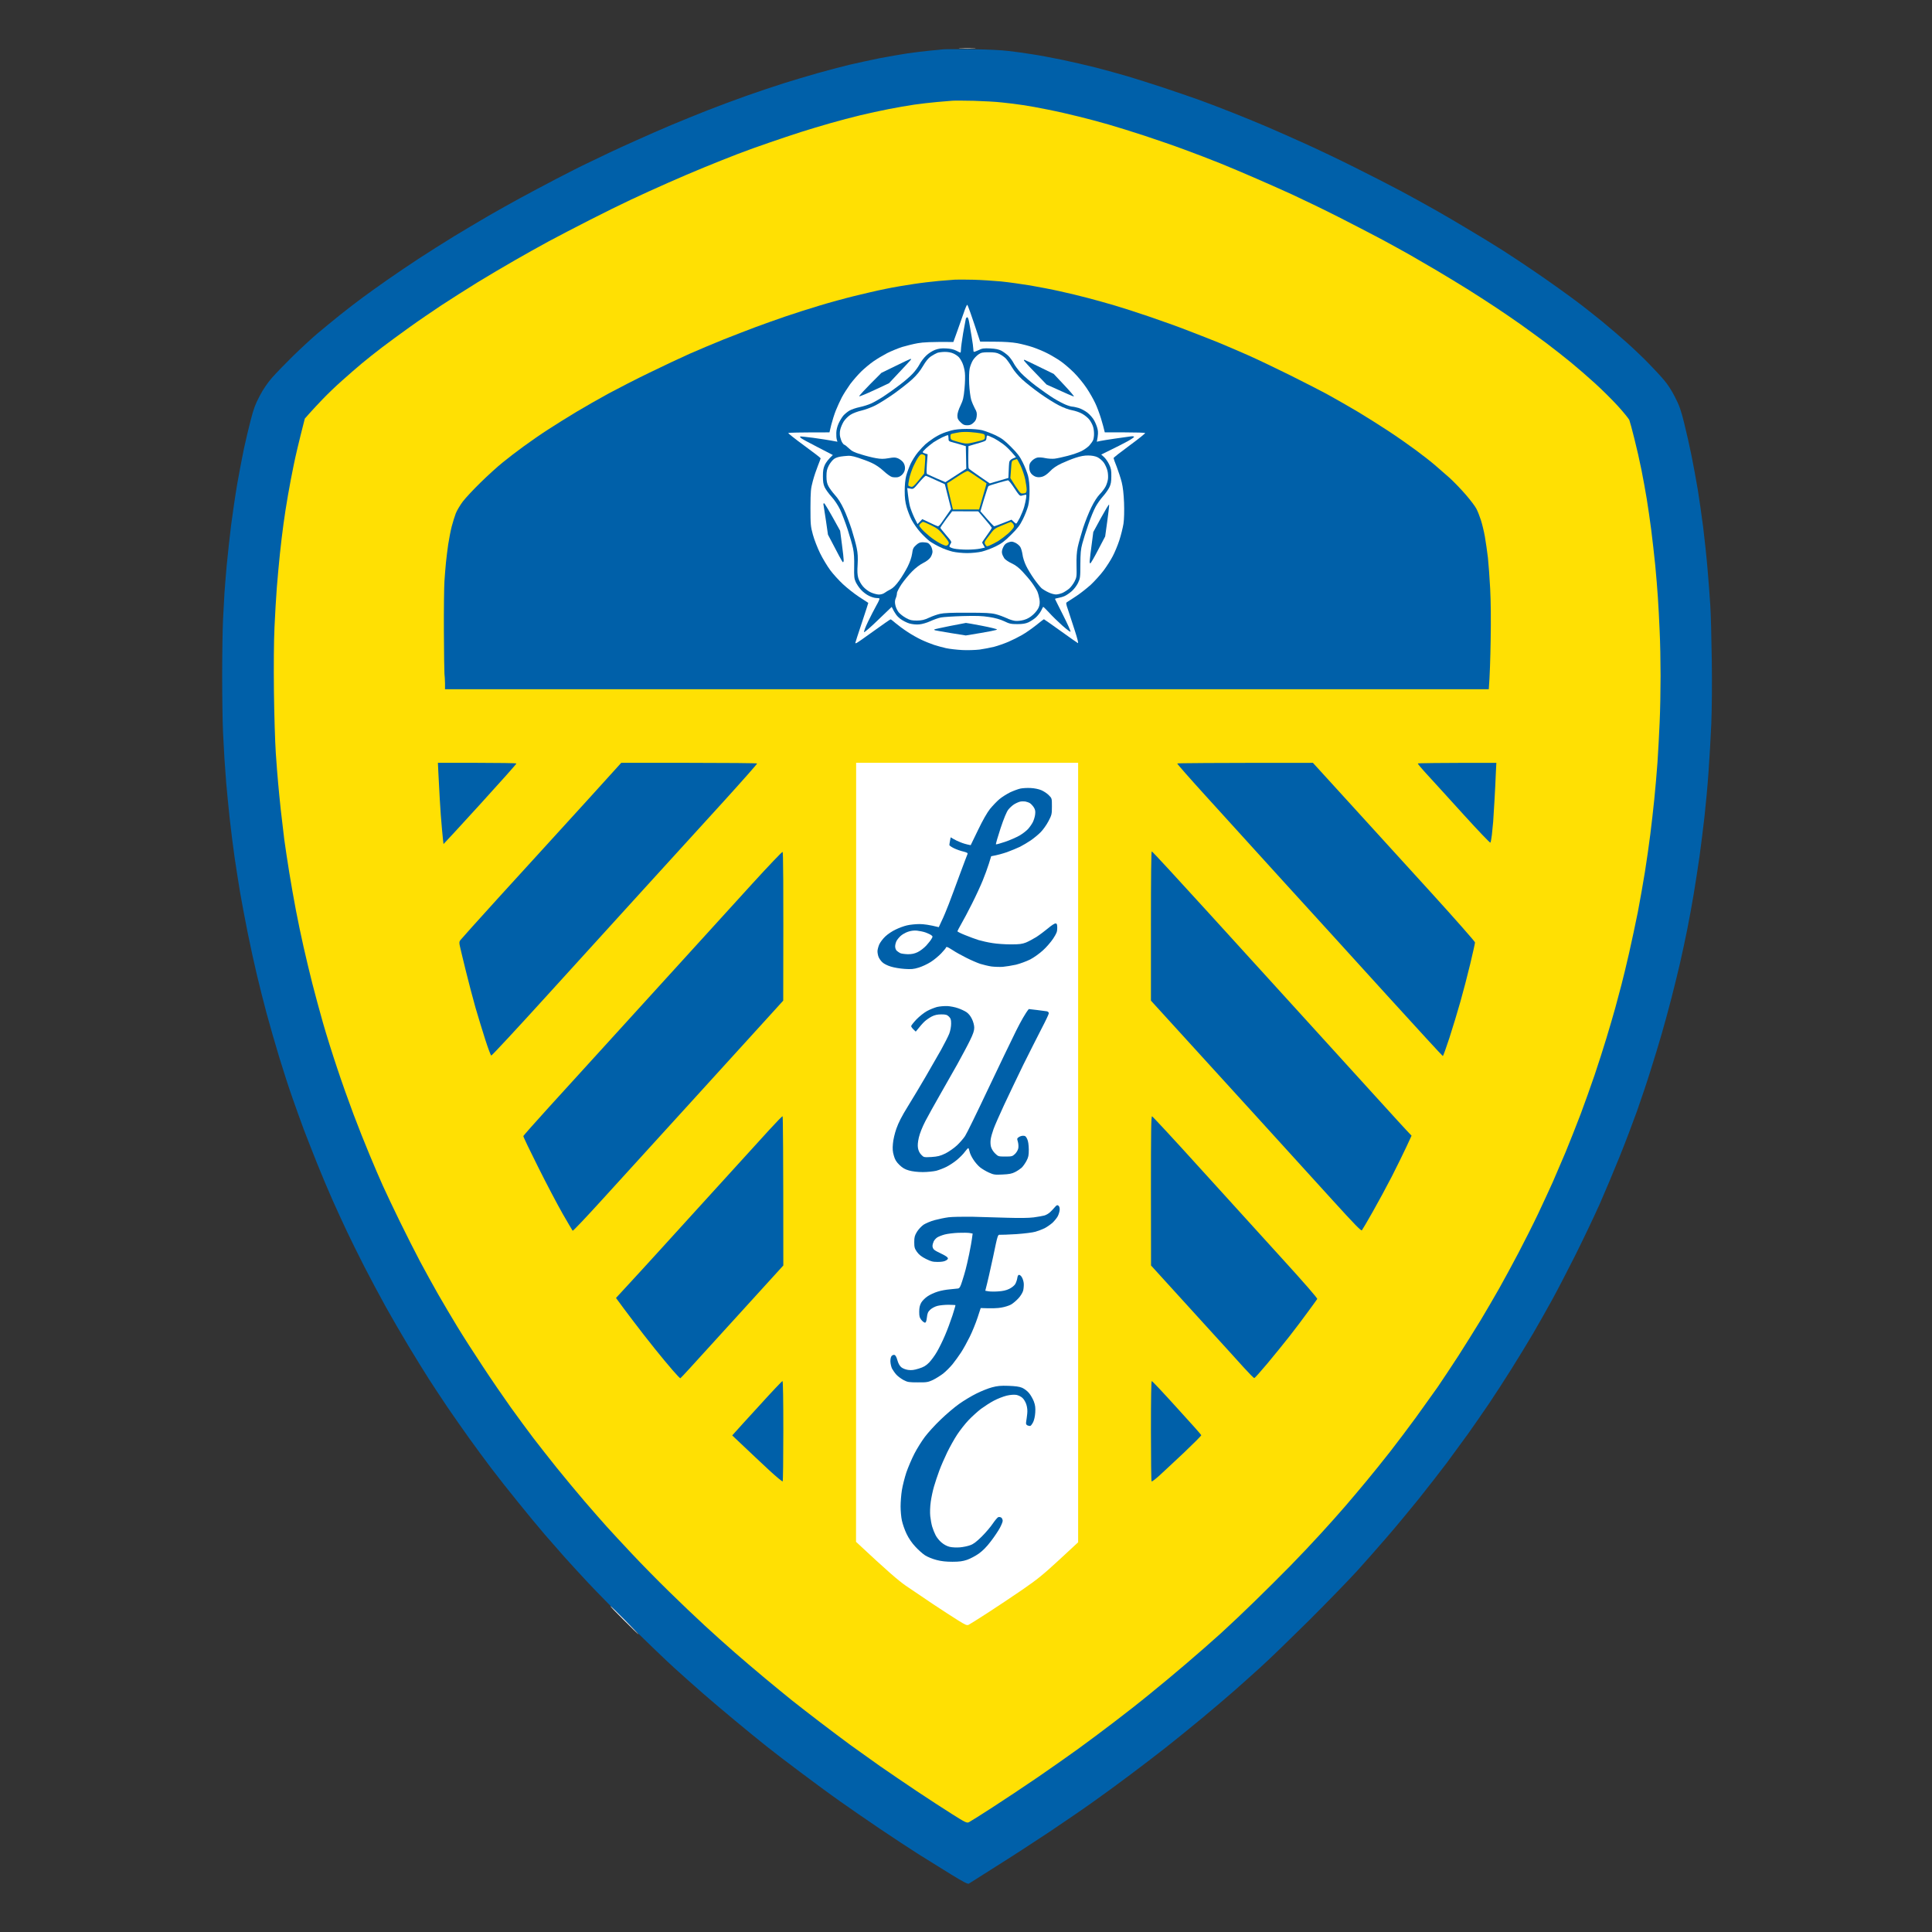 <svg height="1000" viewBox="0 0 1000 1000" width="1000" xmlns="http://www.w3.org/2000/svg"><rect x="0" y="0" width="1000" height="1000" fill="#333333" stroke="none"/><g transform="matrix(4.844 0 0 4.844 105.797 15.651)"><g><path d="m 80.79 1.96 c .42 .02 1.08 .02 1.47 0 c .39 -.01 .05 -.03 -.76 -.03 c -.81 0 -1.13 .02 -.71 .03 z" fill="#fff"/><path d="M 78.94 2.04 C 78.76 2.06 78.12 2.13 77.52 2.18 C 76.92 2.24 75.85 2.37 75.14 2.47 C 74.44 2.58 73.09 2.81 72.15 2.99 C 71.22 3.18 69.74 3.5 68.88 3.7 C 68.02 3.91 66.5 4.31 65.51 4.59 C 64.52 4.87 62.88 5.36 61.86 5.68 C 60.84 6 59.05 6.61 57.88 7.02 C 56.7 7.44 54.84 8.13 53.75 8.56 c -1.1 .43 -2.83 1.14 -3.84 1.56 c -1.02 .43 -2.71 1.17 -3.75 1.64 c -1.05 .47 -2.39 1.08 -2.99 1.37 c -.6 .29 -1.6 .77 -2.23 1.07 c -.63 .29 -2.14 1.06 -3.37 1.7 c -1.22 .64 -2.98 1.57 -3.89 2.07 c -.91 .49 -2.43 1.35 -3.37 1.89 c -.94 .55 -2.58 1.52 -3.65 2.17 c -1.07 .66 -2.76 1.72 -3.75 2.37 c -.99 .65 -2.5 1.67 -3.37 2.28 c -.86 .6 -2.03 1.44 -2.6 1.86 c -.58 .42 -1.69 1.28 -2.47 1.9 c -.78 .63 -1.89 1.54 -2.47 2.03 c -.57 .49 -1.72 1.55 -2.55 2.36 c -.82 .81 -1.83 1.85 -2.24 2.32 c -.5 .58 -.92 1.2 -1.31 1.94 c -.47 .89 -.64 1.36 -.95 2.56 c -.21 .8 -.53 2.17 -.72 3.03 c -.18 .85 -.5 2.56 -.72 3.78 C 3.3 49.69 3.01 51.69 2.85 52.91 C 2.7 54.13 2.49 56.07 2.38 57.22 C 2.28 58.36 2.17 59.7 2.14 60.2 C 2.11 60.69 2.04 61.95 1.99 62.99 C 1.94 64.03 1.9 66.74 1.9 69 c 0 2.27 .04 4.97 .09 6.01 c .05 1.04 .12 2.3 .15 2.79 c .03 .5 .12 1.67 .19 2.61 c .08 .93 .25 2.68 .38 3.88 c .13 1.2 .37 3.05 .52 4.12 c .16 1.06 .41 2.7 .57 3.64 c .16 .94 .52 2.85 .8 4.26 c .28 1.4 .73 3.47 1 4.59 c .26 1.12 .74 2.99 1.05 4.16 c .32 1.18 .91 3.24 1.32 4.59 c .41 1.36 1.05 3.34 1.43 4.41 c .37 1.06 .93 2.62 1.24 3.45 c .32 .83 .96 2.47 1.43 3.64 c .47 1.18 1.21 2.92 1.64 3.89 c .43 .96 1.11 2.45 1.52 3.31 c .4 .86 1.25 2.56 1.87 3.78 c .63 1.23 1.67 3.17 2.3 4.31 c .64 1.15 1.73 3.02 2.42 4.17 c .69 1.14 1.66 2.72 2.16 3.5 c .5 .78 1.4 2.14 2 3.03 c .6 .88 1.63 2.35 2.28 3.26 c .65 .91 1.72 2.36 2.37 3.22 c .65 .86 1.94 2.5 2.87 3.64 c .92 1.15 2.21 2.7 2.86 3.46 c .65 .75 1.6 1.84 2.11 2.41 c .51 .58 1.67 1.83 2.57 2.8 c .9 .96 2.97 3.07 4.61 4.68 c 1.64 1.62 3.68 3.58 4.54 4.36 c .86 .78 2.25 2.02 3.08 2.74 c .84 .73 2.4 2.06 3.47 2.94 c 1.07 .89 2.56 2.11 3.32 2.71 c .75 .6 2.42 1.88 3.7 2.83 c 1.28 .96 3.13 2.33 4.13 3.03 c .99 .7 2.91 2.03 4.26 2.94 c 1.36 .92 3.24 2.15 4.18 2.75 c .94 .59 2.5 1.56 3.46 2.15 c 1.34 .82 1.79 1.05 1.9 .98 c .08 -.06 1.38 -.88 2.89 -1.83 c 1.52 -.95 4.08 -2.61 5.7 -3.69 c 1.61 -1.08 3.73 -2.53 4.69 -3.22 c .97 -.68 2.74 -1.98 3.94 -2.88 c 1.2 -.9 2.93 -2.22 3.84 -2.94 c .92 -.72 2.64 -2.12 3.85 -3.12 c 1.2 -1 2.73 -2.3 3.41 -2.9 c .67 -.59 1.95 -1.73 2.84 -2.54 c .89 -.8 3.22 -3.06 5.19 -5.01 c 1.96 -1.96 4.26 -4.33 5.11 -5.26 c .85 -.94 2.3 -2.58 3.22 -3.65 c .92 -1.06 2.46 -2.92 3.42 -4.11 c .96 -1.2 2.28 -2.91 2.95 -3.79 c .66 -.89 1.7 -2.31 2.32 -3.17 c .61 -.86 1.61 -2.31 2.23 -3.22 c .61 -.91 1.69 -2.57 2.39 -3.69 c .7 -1.12 1.73 -2.8 2.28 -3.74 c .55 -.94 1.45 -2.53 2.01 -3.55 c .56 -1.01 1.71 -3.23 2.56 -4.92 c .84 -1.69 2 -4.12 2.57 -5.4 c .56 -1.27 1.5 -3.51 2.09 -4.97 c .59 -1.45 1.43 -3.67 1.88 -4.92 c .44 -1.25 1.11 -3.23 1.47 -4.4 c .37 -1.17 .89 -2.87 1.15 -3.78 c .27 -.92 .74 -2.64 1.05 -3.84 c .31 -1.2 .73 -2.92 .94 -3.83 c .21 -.91 .55 -2.51 .76 -3.55 c .21 -1.04 .53 -2.79 .71 -3.88 c .18 -1.09 .46 -2.9 .62 -4.02 c .15 -1.12 .39 -3 .52 -4.17 c .13 -1.17 .33 -3.3 .43 -4.73 c .1 -1.43 .24 -3.78 .3 -5.21 c .06 -1.6 .09 -4.23 .05 -6.86 c -.03 -2.34 -.1 -4.96 -.16 -5.82 c -.05 -.86 -.18 -2.58 -.29 -3.83 c -.1 -1.25 -.32 -3.28 -.47 -4.5 c -.16 -1.22 -.41 -3.01 -.57 -3.98 c -.16 -.96 -.46 -2.6 -.67 -3.64 c -.21 -1.04 -.57 -2.64 -.8 -3.55 c -.34 -1.36 -.51 -1.84 -.97 -2.73 c -.34 -.68 -.77 -1.35 -1.16 -1.8 c -.33 -.4 -1.08 -1.21 -1.66 -1.8 c -.57 -.59 -1.64 -1.61 -2.37 -2.26 c -.73 -.65 -1.89 -1.64 -2.56 -2.19 c -.68 -.56 -1.69 -1.35 -2.23 -1.77 c -.55 -.42 -1.68 -1.26 -2.52 -1.85 c -.83 -.6 -2.18 -1.54 -2.99 -2.08 c -.81 -.55 -2.17 -1.45 -3.03 -2 c -.86 -.54 -2.42 -1.5 -3.47 -2.12 c -1.04 -.63 -2.66 -1.58 -3.6 -2.11 c -.94 -.54 -2.61 -1.45 -3.7 -2.04 c -1.1 -.59 -3.32 -1.72 -4.94 -2.53 c -1.61 -.81 -4.03 -1.96 -5.36 -2.56 c -1.33 -.6 -3.18 -1.42 -4.12 -1.82 c -.94 -.4 -2.54 -1.06 -3.56 -1.46 C 108.85 8.4 107.19 7.77 106.17 7.4 C 105.15 7.04 103.4 6.44 102.28 6.07 C 101.16 5.7 99.53 5.19 98.67 4.93 C 97.81 4.68 96.27 4.25 95.26 3.99 C 94.24 3.73 92.57 3.35 91.56 3.14 C 90.54 2.93 89.15 2.67 88.47 2.57 C 87.8 2.46 86.66 2.3 85.96 2.22 C 85.13 2.12 83.72 2.05 81.97 2.03 C 80.49 2.02 79.12 2.02 78.94 2.04 Z" fill="#0060a9"/><path d="m 79.93 7.53 c -.26 .02 -1 .08 -1.66 .14 c -.65 .06 -1.74 .18 -2.42 .28 c -.67 .1 -1.91 .31 -2.75 .48 c -.83 .16 -2.2 .46 -3.03 .66 c -.84 .2 -2.27 .58 -3.18 .84 c -.91 .26 -2.32 .68 -3.13 .94 c -.81 .26 -2.31 .76 -3.32 1.11 c -1.02 .34 -2.58 .91 -3.47 1.25 c -.88 .34 -2.46 .97 -3.51 1.4 c -1.04 .42 -2.83 1.19 -3.98 1.7 c -1.15 .51 -2.9 1.3 -3.89 1.77 c -.99 .46 -3 1.45 -4.46 2.2 c -1.46 .74 -3.43 1.77 -4.36 2.27 c -.94 .51 -2.57 1.42 -3.61 2.02 c -1.04 .59 -2.84 1.66 -3.99 2.36 c -1.14 .71 -2.87 1.8 -3.84 2.44 c -.96 .64 -2.52 1.7 -3.46 2.38 c -.94 .67 -2.24 1.63 -2.9 2.13 c -.65 .49 -1.61 1.26 -2.13 1.69 c -.52 .43 -1.48 1.27 -2.13 1.85 c -.66 .58 -1.57 1.46 -2.04 1.95 c -.47 .49 -1.1 1.16 -1.4 1.5 l -.54 .61 c -.66 2.57 -1 4.04 -1.18 4.93 c -.19 .88 -.46 2.35 -.62 3.26 c -.16 .91 -.38 2.3 -.48 3.08 c -.11 .78 -.28 2.21 -.38 3.17 c -.1 .96 -.25 2.58 -.33 3.6 c -.08 1.01 -.19 2.93 -.25 4.26 c -.07 1.5 -.09 4.08 -.06 6.86 c .03 2.44 .12 5.4 .2 6.58 c .08 1.17 .19 2.62 .25 3.21 c .05 .6 .18 1.88 .28 2.84 c .11 .97 .28 2.42 .38 3.22 c .11 .81 .35 2.38 .53 3.5 c .18 1.12 .5 2.93 .71 4.03 c .21 1.09 .57 2.84 .81 3.88 c .23 1.04 .66 2.81 .94 3.93 c .28 1.11 .8 3.01 1.14 4.21 c .34 1.2 1.02 3.37 1.51 4.82 c .48 1.46 1.28 3.7 1.76 4.97 c .48 1.28 1.25 3.22 1.71 4.31 c .45 1.09 1.09 2.58 1.42 3.31 c .33 .73 1.14 2.44 1.8 3.79 c .66 1.35 1.64 3.29 2.18 4.31 c .54 1.01 1.41 2.59 1.93 3.5 c .52 .91 1.44 2.46 2.04 3.45 c .6 .99 1.83 2.91 2.73 4.26 c .89 1.36 2.24 3.32 2.98 4.36 c .75 1.04 1.83 2.51 2.4 3.26 c .58 .76 1.7 2.18 2.49 3.17 c .8 .99 2.14 2.61 2.99 3.6 c .85 .99 1.93 2.22 2.4 2.74 c .47 .53 1.68 1.82 2.68 2.89 c 1 1.07 2.78 2.88 3.95 4.02 c 1.17 1.15 2.89 2.79 3.83 3.65 c .93 .86 2.38 2.16 3.22 2.89 c .83 .73 2.29 1.96 3.23 2.75 c .93 .78 2.24 1.84 2.89 2.37 c .65 .52 2 1.56 2.99 2.32 c .99 .76 2.44 1.84 3.22 2.42 c .79 .57 2.22 1.59 3.18 2.27 c .97 .67 2.74 1.88 3.94 2.68 c 1.2 .8 2.89 1.9 3.75 2.44 c 1.44 .91 1.58 .97 1.8 .87 c .13 -.06 1.26 -.77 2.51 -1.58 c 1.26 -.81 3.43 -2.26 4.84 -3.22 c 1.41 -.97 3.38 -2.35 4.37 -3.07 c .99 -.72 2.7 -1.99 3.79 -2.83 c 1.1 -.83 2.83 -2.19 3.84 -3.02 c 1.02 -.82 2.77 -2.28 3.89 -3.24 c 1.13 -.96 2.79 -2.42 3.71 -3.25 c .91 -.83 2.53 -2.36 3.6 -3.41 c 1.07 -1.04 2.78 -2.74 3.8 -3.78 c 1.02 -1.04 2.49 -2.6 3.27 -3.46 c .78 -.85 1.94 -2.15 2.57 -2.88 c .63 -.73 1.65 -1.94 2.28 -2.7 c .63 -.75 1.78 -2.19 2.56 -3.18 c .78 -1 2.01 -2.64 2.75 -3.65 c .73 -1.01 1.76 -2.45 2.29 -3.2 c .52 -.76 1.52 -2.27 2.23 -3.36 c .7 -1.1 1.77 -2.8 2.37 -3.79 c .59 -.99 1.49 -2.52 1.99 -3.41 c .5 -.88 1.42 -2.59 2.05 -3.78 c .63 -1.2 1.6 -3.12 2.14 -4.26 c .54 -1.15 1.23 -2.64 1.53 -3.31 c .3 -.68 .92 -2.13 1.38 -3.22 c .45 -1.1 1.18 -2.93 1.61 -4.07 c .43 -1.15 1.1 -3.02 1.49 -4.17 c .39 -1.14 .95 -2.91 1.26 -3.93 c .31 -1.01 .73 -2.46 .94 -3.21 c .2 -.76 .51 -1.89 .67 -2.51 c .17 -.63 .53 -2.14 .81 -3.36 c .28 -1.23 .7 -3.21 .94 -4.4 c .23 -1.2 .57 -3.14 .76 -4.31 c .19 -1.17 .44 -2.96 .57 -3.98 c .13 -1.01 .32 -2.71 .43 -3.78 c .11 -1.07 .26 -2.84 .34 -3.93 c .07 -1.09 .18 -3.01 .23 -4.26 c .06 -1.25 .1 -3.48 .1 -4.97 c 0 -1.48 -.04 -3.65 -.1 -4.83 c -.05 -1.17 -.13 -2.79 -.19 -3.59 c -.05 -.81 -.18 -2.34 -.28 -3.41 c -.11 -1.07 -.3 -2.77 -.43 -3.79 c -.13 -1.01 -.35 -2.5 -.48 -3.31 c -.13 -.81 -.39 -2.21 -.57 -3.12 c -.18 -.91 -.52 -2.41 -.76 -3.34 c -.23 -.92 -.47 -1.81 -.53 -1.96 c -.07 -.15 -.62 -.83 -1.22 -1.49 c -.61 -.67 -1.72 -1.77 -2.47 -2.45 c -.75 -.68 -1.9 -1.68 -2.55 -2.21 c -.66 -.54 -1.85 -1.48 -2.66 -2.09 c -.81 -.6 -2.05 -1.5 -2.75 -2 c -.71 -.5 -1.86 -1.29 -2.56 -1.75 c -.71 -.47 -2.03 -1.33 -2.94 -1.9 c -.92 -.57 -2.45 -1.51 -3.42 -2.08 c -.97 -.57 -2.29 -1.34 -2.94 -1.71 c -.65 -.37 -1.96 -1.08 -2.89 -1.59 c -.94 -.5 -3.04 -1.59 -4.65 -2.41 c -1.62 -.82 -3.88 -1.91 -5.03 -2.44 c -1.15 -.52 -2.94 -1.32 -3.99 -1.77 c -1.04 -.46 -2.68 -1.14 -3.65 -1.54 c -.97 -.39 -2.65 -1.04 -3.75 -1.44 c -1.09 -.41 -3.04 -1.08 -4.31 -1.5 C 99.2 10.86 97.47 10.32 96.63 10.08 C 95.8 9.84 94.37 9.45 93.45 9.23 C 92.54 9 91.05 8.66 90.13 8.48 C 89.22 8.29 88.03 8.08 87.48 8 C 86.93 7.91 85.93 7.79 85.25 7.72 C 84.57 7.64 83.2 7.57 82.21 7.54 C 81.22 7.52 80.2 7.51 79.93 7.53 Z" fill="#ffe003"/><path d="m 80.22 26.65 c -.31 .02 -1.1 .08 -1.76 .14 c -.65 .06 -1.87 .2 -2.7 .33 c -.84 .12 -2.18 .35 -2.99 .52 c -.81 .16 -2.3 .51 -3.32 .76 c -1.02 .25 -2.7 .71 -3.75 1.03 c -1.04 .31 -2.66 .83 -3.6 1.15 c -.94 .32 -2.39 .84 -3.23 1.15 c -.83 .31 -2.37 .91 -3.41 1.32 c -1.05 .42 -2.67 1.11 -3.61 1.52 c -.94 .42 -2.86 1.32 -4.27 2.01 c -1.41 .68 -3.37 1.69 -4.36 2.22 c -.99 .54 -2.55 1.43 -3.47 1.98 c -.91 .55 -2.28 1.4 -3.03 1.89 c -.76 .49 -1.93 1.3 -2.61 1.8 c -.68 .49 -1.68 1.26 -2.23 1.71 c -.55 .44 -1.61 1.4 -2.36 2.14 c -.75 .73 -1.6 1.64 -1.9 2.03 c -.3 .4 -.64 .97 -.76 1.28 c -.12 .32 -.32 .95 -.44 1.42 c -.12 .47 -.28 1.32 -.37 1.9 c -.08 .57 -.19 1.44 -.24 1.94 c -.05 .49 -.12 1.38 -.16 1.98 c -.04 .6 -.07 2.99 -.06 5.3 c .01 2.32 .04 4.39 .06 4.59 c .03 .21 .05 .67 .06 1.02 v .64 h 111.53 c .11 -1.36 .17 -3.3 .2 -5.2 c .04 -2.19 .02 -4.23 -.05 -5.54 c -.06 -1.15 -.17 -2.64 -.24 -3.31 c -.08 -.68 -.23 -1.7 -.33 -2.28 c -.1 -.57 -.3 -1.37 -.43 -1.77 c -.13 -.4 -.34 -.94 -.47 -1.18 c -.12 -.25 -.63 -.92 -1.12 -1.49 c -.5 -.58 -1.28 -1.39 -1.74 -1.81 c -.47 -.42 -1.17 -1.03 -1.56 -1.36 c -.39 -.34 -1.31 -1.06 -2.04 -1.6 c -.73 -.54 -2.05 -1.47 -2.94 -2.05 c -.89 -.59 -2.36 -1.51 -3.27 -2.06 c -.92 -.54 -2.3 -1.34 -3.09 -1.77 c -.78 -.43 -2.64 -1.38 -4.12 -2.12 c -1.49 -.74 -3.54 -1.72 -4.56 -2.17 c -1.02 -.45 -2.38 -1.03 -3.03 -1.3 c -.66 -.27 -2.11 -.84 -3.23 -1.27 C 104.1 31.7 102.15 31 100.9 30.58 C 99.65 30.15 97.99 29.62 97.2 29.39 C 96.42 29.16 95.14 28.8 94.36 28.6 C 93.57 28.39 92.25 28.07 91.41 27.89 C 90.58 27.7 89.15 27.43 88.24 27.27 C 87.32 27.12 85.91 26.92 85.11 26.84 C 84.3 26.77 82.99 26.68 82.21 26.66 C 81.43 26.64 80.53 26.64 80.22 26.65 Z" fill="#0060a9"/><path d="m 81.13 30.22 c -.17 .48 -.48 1.37 -.7 1.98 l -.4 1.11 c -2.44 -.02 -3.23 .03 -3.8 .13 c -.47 .08 -1.21 .27 -1.66 .4 c -.44 .14 -1.17 .44 -1.61 .66 c -.44 .23 -1.1 .62 -1.47 .88 c -.36 .25 -.95 .74 -1.29 1.07 c -.34 .33 -.88 .95 -1.19 1.36 c -.3 .42 -.71 1.06 -.9 1.42 c -.19 .37 -.48 1 -.64 1.4 c -.16 .4 -.38 1.1 -.49 1.54 l -.19 .8 c -3.38 0 -4.38 .03 -4.4 .07 c -.02 .04 .75 .65 1.71 1.35 c .96 .7 1.75 1.31 1.75 1.35 c 0 .04 -.14 .4 -.3 .81 c -.16 .4 -.41 1.13 -.54 1.63 c -.22 .82 -.24 1.06 -.25 2.84 c 0 1.82 .02 2 .26 2.88 c .14 .52 .49 1.42 .77 1.99 c .28 .57 .77 1.38 1.08 1.8 c .31 .42 .92 1.09 1.36 1.5 c .44 .41 1.22 1.03 1.74 1.37 c .52 .34 .96 .62 .97 .63 c .01 0 -.3 .96 -.69 2.13 c -.39 1.17 -.71 2.14 -.7 2.16 c 0 .01 .04 .02 .09 .02 c .05 0 .89 -.58 1.85 -1.28 c .97 -.7 1.79 -1.27 1.83 -1.27 c .04 0 .28 .18 .54 .41 c .26 .22 .82 .64 1.24 .91 c .41 .28 1.1 .67 1.51 .86 c .42 .2 1.03 .44 1.36 .55 c .32 .11 .9 .26 1.28 .35 c .37 .08 1.15 .17 1.73 .2 c .58 .03 1.4 0 1.85 -.05 c .44 -.06 1.15 -.2 1.56 -.3 c .42 -.11 1.1 -.35 1.52 -.53 c .42 -.18 1.08 -.51 1.46 -.73 c .39 -.22 1.06 -.69 1.5 -1.04 c .43 -.35 .81 -.64 .84 -.64 c .02 0 .82 .56 1.78 1.25 c .95 .68 1.78 1.27 1.85 1.3 c .07 .03 -.05 -.47 -.31 -1.27 c -.23 -.73 -.55 -1.71 -.71 -2.18 c -.27 -.78 -.28 -.85 -.13 -.94 c .08 -.05 .52 -.34 .97 -.63 c .45 -.3 1.15 -.85 1.57 -1.23 c .41 -.39 1.02 -1.06 1.35 -1.5 c .33 -.44 .77 -1.13 .97 -1.52 c .21 -.39 .53 -1.15 .71 -1.7 c .18 -.55 .38 -1.36 .45 -1.8 c .07 -.5 .09 -1.33 .06 -2.22 c -.04 -.97 -.12 -1.67 -.25 -2.2 c -.11 -.43 -.35 -1.17 -.53 -1.64 c -.19 -.47 -.34 -.89 -.34 -.94 c 0 -.06 .77 -.66 1.71 -1.35 c .94 -.69 1.69 -1.29 1.66 -1.33 C 100.5 43 99.51 42.97 98.34 42.97 H 96.21 C 96.12 42.57 95.97 42.03 95.81 41.5 C 95.65 40.98 95.38 40.24 95.19 39.85 C 95.01 39.46 94.6 38.73 94.27 38.24 C 93.94 37.74 93.33 37 92.92 36.59 C 92.51 36.18 91.87 35.63 91.51 35.38 C 91.14 35.12 90.5 34.74 90.09 34.53 C 89.67 34.31 88.96 34.02 88.52 33.87 C 88.08 33.72 87.33 33.53 86.86 33.44 C 86.31 33.34 85.45 33.28 84.45 33.28 l -1.56 -.01 c -1 -3.04 -1.33 -3.93 -1.38 -3.93 c -.05 0 -.22 .4 -.38 .88 z" fill="#fff"/><path d="m 81.36 30.83 c -.02 .09 -.15 .8 -.29 1.56 c -.13 .77 -.23 1.55 -.23 1.73 c 0 .18 -.03 .33 -.05 .33 c -.03 0 -.23 -.09 -.45 -.21 c -.28 -.14 -.62 -.22 -1.07 -.24 c -.49 -.03 -.8 .01 -1.19 .15 c -.31 .12 -.69 .36 -.97 .63 c -.25 .24 -.56 .65 -.7 .93 c -.14 .27 -.47 .72 -.74 1 c -.26 .28 -.88 .82 -1.38 1.19 c -.5 .38 -1.26 .93 -1.71 1.22 c -.44 .29 -1.04 .63 -1.33 .76 c -.28 .13 -.84 .31 -1.23 .39 c -.39 .08 -.88 .25 -1.09 .37 c -.21 .12 -.51 .37 -.66 .54 c -.15 .18 -.38 .56 -.51 .85 c -.14 .31 -.24 .71 -.24 .99 c -.01 .26 .01 .58 .05 .71 l .07 .24 c -.99 -.19 -1.87 -.32 -2.6 -.42 c -.73 -.09 -1.35 -.16 -1.38 -.14 c -.02 .02 0 .09 .06 .15 c .06 .07 .86 .51 1.77 .97 l 1.66 .86 c -.48 .44 -.72 .78 -.85 1.04 c -.17 .37 -.21 .64 -.21 1.23 c 0 .57 .04 .86 .19 1.18 c .11 .23 .44 .69 .74 1.02 c .32 .35 .68 .9 .91 1.37 c .2 .43 .56 1.38 .8 2.11 c .24 .73 .5 1.64 .58 2.03 c .1 .48 .14 1.11 .12 1.94 c -.02 1.08 0 1.29 .17 1.66 c .11 .23 .36 .61 .57 .83 c .2 .23 .59 .52 .85 .64 c .26 .13 .6 .23 .76 .23 c .15 0 .31 .02 .35 .05 c .04 .02 -.1 .36 -.32 .73 c -.21 .38 -.62 1.17 -.9 1.75 c -.29 .6 -.47 1.09 -.42 1.12 c .06 .02 .74 -.57 1.52 -1.33 l 1.43 -1.37 c .34 .72 .6 1.03 .9 1.26 c .26 .2 .71 .43 .99 .51 c .32 .09 .73 .13 1.05 .1 c .29 -.02 .81 -.17 1.18 -.34 c .37 -.17 .88 -.35 1.14 -.4 c .26 -.05 1.31 -.12 2.33 -.15 c 1.43 -.04 2.06 -.02 2.82 .1 c .66 .1 1.18 .25 1.61 .45 c .55 .27 .74 .31 1.4 .31 c .57 0 .87 -.05 1.19 -.19 c .23 -.11 .59 -.34 .79 -.52 c .2 -.18 .45 -.5 .56 -.71 c .1 -.2 .2 -.4 .22 -.42 c .02 -.03 .31 .25 .64 .61 c .33 .37 .98 1 1.43 1.4 c .45 .4 .84 .69 .86 .64 c .03 -.05 -.33 -.85 -.8 -1.78 c -.47 -.92 -.85 -1.7 -.86 -1.72 c 0 -.03 .16 -.08 .36 -.11 c .19 -.03 .5 -.12 .69 -.21 c .18 -.08 .51 -.31 .74 -.51 c .23 -.2 .53 -.59 .67 -.88 c .23 -.49 .25 -.6 .25 -1.98 c .01 -1.2 .04 -1.61 .21 -2.23 c .11 -.42 .4 -1.33 .64 -2.03 c .24 -.71 .59 -1.56 .78 -1.9 c .18 -.34 .55 -.85 .8 -1.13 c .26 -.29 .56 -.72 .67 -.95 c .16 -.33 .21 -.6 .21 -1.18 c .01 -.63 -.03 -.85 -.24 -1.28 c -.14 -.29 -.39 -.64 -.55 -.78 l -.29 -.26 c 1.65 -.8 2.44 -1.21 2.82 -1.42 c .38 -.21 .69 -.42 .69 -.47 c 0 -.06 -.15 -.08 -.36 -.05 c -.19 .03 -.93 .13 -1.64 .23 c -.7 .1 -1.43 .22 -1.63 .26 l -.35 .08 c .15 -.75 .15 -1.06 .08 -1.35 c -.05 -.25 -.22 -.66 -.36 -.92 c -.14 -.26 -.46 -.63 -.72 -.83 c -.26 -.21 -.69 -.43 -.95 -.51 c -.26 -.07 -.56 -.14 -.67 -.14 c -.1 0 -.42 -.09 -.71 -.21 C 91.74 39.89 91.17 39.59 90.75 39.33 C 90.33 39.07 89.5 38.49 88.9 38.04 C 88.3 37.59 87.56 36.95 87.25 36.62 C 86.94 36.29 86.59 35.81 86.47 35.57 C 86.34 35.32 86.08 34.96 85.89 34.78 C 85.69 34.59 85.36 34.35 85.15 34.24 C 84.88 34.1 84.54 34.03 83.97 34 c -.7 -.03 -.87 -.01 -1.26 .19 c -.25 .12 -.47 .19 -.5 .17 c -.03 -.03 -.05 -.17 -.05 -.31 c 0 -.14 -.08 -.74 -.18 -1.32 c -.1 -.59 -.22 -1.29 -.27 -1.57 c -.05 -.27 -.13 -.49 -.19 -.49 c -.06 0 -.13 .07 -.16 .16 z" fill="#0060a9"/><path d="m 78.32 34.47 c -.15 .06 -.46 .23 -.69 .38 c -.28 .19 -.53 .5 -.85 1.04 c -.31 .53 -.67 .97 -1.16 1.42 c -.39 .36 -1.25 1.03 -1.9 1.5 c -.65 .46 -1.55 1.03 -1.99 1.26 c -.45 .23 -1.13 .48 -1.52 .57 c -.4 .09 -.91 .28 -1.16 .44 c -.26 .16 -.58 .48 -.74 .73 c -.15 .25 -.32 .64 -.37 .88 c -.06 .26 -.06 .57 0 .8 c .05 .21 .15 .48 .23 .59 c .08 .12 .17 .22 .21 .21 c .04 0 .26 .17 .48 .38 c .32 .31 .58 .44 1.33 .66 c .5 .16 1.22 .34 1.59 .4 c .52 .09 .8 .09 1.32 0 c .56 -.1 .72 -.1 1 .01 c .18 .07 .43 .26 .55 .41 c .14 .18 .21 .4 .21 .63 c 0 .24 -.08 .45 -.24 .64 c -.14 .17 -.36 .31 -.54 .34 c -.17 .03 -.44 .02 -.6 -.02 c -.15 -.03 -.56 -.32 -.9 -.64 c -.39 -.36 -.86 -.68 -1.28 -.87 c -.36 -.17 -1.02 -.41 -1.45 -.55 c -.7 -.22 -.86 -.24 -1.51 -.17 c -.52 .05 -.83 .14 -1.05 .29 c -.17 .12 -.43 .44 -.57 .71 c -.2 .39 -.25 .61 -.25 1.15 c 0 .5 .05 .76 .21 1.06 c .11 .22 .43 .65 .7 .95 c .32 .35 .65 .87 .94 1.49 c .25 .52 .62 1.5 .84 2.18 c .21 .67 .46 1.57 .54 1.98 c .12 .57 .14 1.02 .1 1.76 c -.05 .73 -.03 1.11 .07 1.46 c .08 .27 .3 .66 .5 .89 c .2 .24 .57 .52 .84 .64 c .26 .12 .64 .22 .85 .23 c .23 0 .47 -.07 .62 -.18 c .13 -.1 .42 -.27 .64 -.38 c .28 -.15 .55 -.42 .93 -.94 c .29 -.4 .69 -1.07 .9 -1.49 c .24 -.48 .41 -.98 .47 -1.37 c .07 -.53 .13 -.66 .42 -.92 c .26 -.24 .42 -.31 .72 -.31 c .2 0 .46 .04 .57 .09 c .1 .06 .25 .23 .33 .38 c .08 .16 .14 .4 .14 .55 c 0 .14 -.09 .41 -.21 .59 c -.14 .21 -.43 .43 -.79 .61 c -.34 .17 -.81 .52 -1.18 .9 c -.34 .34 -.84 .95 -1.12 1.35 c -.27 .41 -.5 .84 -.5 .97 c 0 .13 -.05 .38 -.13 .55 c -.09 .22 -.11 .42 -.04 .73 c .04 .23 .2 .57 .35 .76 c .15 .18 .5 .46 .78 .61 c .44 .24 .61 .28 1.18 .28 c .53 -.01 .78 -.07 1.28 -.3 c .34 -.16 .87 -.35 1.19 -.42 c .4 -.09 1.26 -.13 2.94 -.12 c 1.92 0 2.49 .03 3.01 .16 c .35 .09 .86 .28 1.14 .41 c .27 .14 .69 .27 .92 .3 c .25 .03 .64 -.01 .95 -.1 c .35 -.1 .68 -.28 .98 -.56 c .26 -.23 .52 -.57 .6 -.78 c .11 -.27 .13 -.52 .08 -.86 c -.04 -.26 -.14 -.64 -.23 -.85 c -.1 -.21 -.36 -.63 -.59 -.94 c -.23 -.32 -.68 -.84 -.99 -1.17 c -.39 -.42 -.74 -.69 -1.15 -.88 c -.33 -.15 -.68 -.39 -.79 -.53 c -.1 -.15 -.22 -.39 -.25 -.55 c -.04 -.19 .01 -.41 .13 -.66 c .14 -.29 .28 -.41 .56 -.51 c .33 -.11 .41 -.1 .74 .05 c .2 .1 .44 .3 .53 .46 c .09 .16 .19 .52 .23 .8 c .03 .29 .2 .82 .38 1.19 c .17 .36 .56 1 .86 1.42 c .29 .41 .65 .85 .79 .98 c .14 .12 .47 .32 .73 .44 c .26 .13 .63 .23 .81 .23 c .18 0 .5 -.08 .71 -.17 c .21 -.1 .52 -.3 .7 -.45 c .18 -.15 .43 -.49 .57 -.75 c .23 -.45 .25 -.53 .22 -1.7 c -.02 -.87 .02 -1.46 .13 -1.99 c .09 -.42 .35 -1.33 .57 -2.04 c .23 -.7 .63 -1.7 .89 -2.22 c .28 -.58 .63 -1.12 .9 -1.4 c .24 -.24 .52 -.62 .62 -.82 c .11 -.21 .22 -.56 .25 -.79 c .03 -.22 .01 -.61 -.05 -.87 c -.06 -.26 -.23 -.65 -.39 -.88 c -.17 -.23 -.45 -.47 -.69 -.59 c -.26 -.12 -.61 -.18 -.99 -.18 c -.39 -.01 -.85 .08 -1.33 .24 c -.41 .13 -1.09 .41 -1.52 .61 c -.53 .25 -.93 .52 -1.23 .85 c -.31 .31 -.58 .5 -.83 .57 c -.27 .07 -.47 .07 -.69 0 c -.17 -.05 -.4 -.22 -.5 -.36 c -.13 -.17 -.19 -.4 -.19 -.66 c 0 -.32 .06 -.46 .29 -.69 c .15 -.16 .42 -.31 .59 -.34 c .17 -.03 .54 -.01 .83 .06 c .29 .06 .73 .09 1 .06 c .26 -.03 .89 -.17 1.39 -.3 c .51 -.13 1.18 -.36 1.48 -.51 c .3 -.15 .68 -.42 .85 -.61 c .17 -.19 .35 -.45 .4 -.58 c .05 -.13 .1 -.44 .09 -.69 c 0 -.25 -.05 -.6 -.12 -.78 c -.06 -.19 -.23 -.5 -.37 -.69 c -.14 -.19 -.49 -.48 -.76 -.63 c -.27 -.16 -.75 -.32 -1.07 -.38 c -.33 -.05 -.93 -.27 -1.42 -.52 c -.47 -.24 -1.39 -.81 -2.04 -1.28 c -.65 -.46 -1.51 -1.14 -1.9 -1.5 c -.44 -.41 -.85 -.89 -1.09 -1.3 c -.21 -.36 -.51 -.78 -.66 -.94 c -.16 -.16 -.46 -.37 -.67 -.47 c -.28 -.15 -.57 -.19 -1.14 -.19 c -.66 0 -.82 .03 -1.11 .23 c -.19 .13 -.46 .41 -.59 .62 c -.13 .21 -.29 .61 -.35 .9 c -.06 .32 -.08 .95 -.05 1.65 c .03 .63 .13 1.37 .21 1.66 c .09 .29 .27 .71 .4 .95 c .2 .34 .23 .5 .19 .85 c -.04 .31 -.13 .49 -.35 .68 c -.21 .2 -.39 .26 -.67 .26 c -.31 0 -.44 -.06 -.71 -.33 c -.27 -.26 -.33 -.4 -.33 -.71 c 0 -.23 .12 -.63 .33 -1.06 c .28 -.59 .34 -.85 .43 -1.82 c .06 -.62 .08 -1.39 .04 -1.7 c -.03 -.32 -.15 -.77 -.25 -1 c -.1 -.24 -.28 -.53 -.39 -.65 c -.12 -.13 -.38 -.31 -.59 -.4 c -.23 -.11 -.58 -.17 -.9 -.17 c -.29 0 -.65 .05 -.81 .1 z" fill="#fff"/><path d="m 73.86 35.87 l -1.52 .74 c -1.91 1.9 -2.42 2.48 -2.37 2.51 c .05 .02 .79 -.28 1.64 -.68 l 1.54 -.72 c 1.84 -1.95 2.37 -2.53 2.37 -2.56 c 0 -.02 -.03 -.04 -.07 -.04 c -.04 0 -.75 .34 -1.59 .75 z m 13.71 -.59 c 0 .04 .54 .64 1.21 1.32 l 1.21 1.26 c 2.21 1.01 2.88 1.29 2.92 1.27 c .04 -.02 -.43 -.57 -1.04 -1.22 l -1.12 -1.19 c -2.39 -1.17 -3.1 -1.51 -3.13 -1.51 c -.03 0 -.05 .03 -.05 .07 z m -7.78 7.49 c -.34 .09 -.81 .25 -1.04 .36 c -.24 .1 -.65 .33 -.91 .51 c -.27 .18 -.63 .45 -.81 .61 c -.18 .16 -.53 .54 -.79 .85 c -.26 .31 -.61 .87 -.78 1.23 c -.17 .37 -.38 .94 -.47 1.28 c -.1 .39 -.16 .99 -.16 1.61 c 0 .74 .05 1.19 .21 1.75 c .12 .42 .36 1.03 .54 1.37 c .18 .34 .58 .92 .9 1.28 c .32 .36 .78 .8 1.02 .98 c .24 .17 .74 .46 1.11 .63 c .36 .18 .96 .39 1.32 .48 c .38 .09 1.06 .16 1.57 .16 c .51 0 1.19 -.07 1.57 -.16 c .36 -.09 1.02 -.33 1.47 -.55 c .65 -.32 .96 -.55 1.66 -1.25 c .7 -.69 .94 -1.01 1.26 -1.66 c .22 -.44 .47 -1.08 .56 -1.42 c .1 -.39 .15 -.98 .15 -1.61 c 0 -.63 -.06 -1.22 -.16 -1.61 c -.09 -.34 -.34 -.98 -.56 -1.42 c -.32 -.65 -.55 -.96 -1.25 -1.66 c -.7 -.7 -1 -.93 -1.66 -1.25 c -.45 -.21 -1.09 -.45 -1.43 -.54 c -.38 -.09 -1.01 -.14 -1.66 -.14 c -.69 0 -1.25 .06 -1.66 .17 z" fill="#0060a9"/><path d="m 80.69 42.96 c -.26 .04 -.59 .11 -.73 .14 c -.23 .05 -.26 .1 -.24 .36 c .02 .3 .05 .31 .83 .53 c .68 .19 .88 .21 1.28 .13 c .26 -.05 .72 -.16 1.02 -.24 c .51 -.14 .55 -.17 .55 -.43 c 0 -.27 -.04 -.29 -.45 -.38 c -.25 -.04 -.75 -.11 -1.12 -.13 c -.36 -.03 -.88 -.02 -1.14 .02 z" fill="#ffe003"/><path d="m 78.84 43.5 c -.28 .14 -.71 .38 -.95 .54 c -.23 .17 -.58 .45 -.78 .63 c -.2 .19 -.36 .37 -.36 .41 c 0 .04 .12 .11 .27 .15 l .26 .08 c -.15 1.86 -.14 2.08 -.03 2.13 c .07 .04 .53 .24 1.02 .46 l .91 .39 l 2.23 -1.44 l -.05 -2.41 c -.59 -.18 -1.01 -.3 -1.31 -.38 c -.53 -.14 -.54 -.15 -.54 -.47 c 0 -.18 -.03 -.33 -.07 -.33 c -.04 0 -.31 .11 -.6 .24 z m 4.73 .07 c -.03 .28 -.07 .31 -.55 .46 c -.29 .08 -.72 .21 -.95 .28 l -.43 .13 c -.03 1.76 -.01 2.32 .03 2.38 c .04 .06 .56 .44 1.16 .85 l 1.09 .75 l 1.99 -.58 c .04 -1.17 .07 -1.6 .1 -1.72 c .03 -.13 .17 -.27 .38 -.36 l .33 -.14 c -.63 -.76 -1.06 -1.17 -1.38 -1.4 c -.31 -.23 -.74 -.5 -.95 -.61 c -.2 -.1 -.47 -.22 -.59 -.27 c -.19 -.07 -.21 -.04 -.23 .23 z" fill="#fff"/><path d="m 76.33 45.56 c -.13 .16 -.38 .62 -.56 1.01 c -.18 .39 -.39 1.01 -.46 1.37 c -.08 .37 -.12 .69 -.08 .72 c .03 .04 .15 .09 .27 .12 c .18 .05 .31 -.06 .81 -.67 l .6 -.74 c .12 -1.39 .13 -1.84 .11 -1.89 c -.03 -.05 -.14 -.12 -.26 -.16 c -.16 -.05 -.26 .01 -.43 .24 z m 10.18 .36 c -.25 .09 -.26 .12 -.32 1.01 l -.07 .92 c .91 1.47 1.07 1.65 1.24 1.65 c .12 0 .28 -.02 .35 -.04 c .09 -.03 .15 -.17 .15 -.38 c 0 -.19 -.07 -.66 -.15 -1.07 c -.08 -.4 -.3 -1.06 -.49 -1.47 c -.2 -.4 -.38 -.73 -.41 -.72 c -.02 0 -.16 .05 -.3 .1 z m -6.05 1.78 c -.55 .37 -1.03 .68 -1.08 .69 c -.04 .01 .05 .54 .21 1.16 c .15 .63 .3 1.25 .33 1.4 l .06 .26 h 2.8 c .63 -2.17 .81 -2.8 .79 -2.8 c -.02 -.01 -.44 -.29 -.93 -.63 c -.5 -.35 -.97 -.65 -1.05 -.68 c -.08 -.04 -.54 .21 -1.13 .6 z" fill="#ffe003"/><path d="m 76.36 48.33 c -.58 .7 -.61 .72 -.93 .65 L 75.1 48.92 c .11 1.07 .21 1.64 .29 1.96 c .09 .31 .3 .86 .48 1.23 l .33 .66 l .51 -.53 c 1.21 .59 1.62 .76 1.68 .76 c .07 0 .23 -.16 .36 -.35 c .14 -.2 .42 -.61 .64 -.92 l .4 -.57 l -.67 -2.65 c -1.5 -.69 -1.99 -.9 -2.04 -.9 c -.06 0 -.38 .32 -.72 .72 z m 8.41 .05 c -.52 .15 -.97 .3 -1 .34 c -.04 .04 -.24 .66 -.46 1.37 l -.39 1.31 c 1.07 1.24 1.42 1.6 1.47 1.6 c .06 0 .49 -.16 .97 -.35 l .88 -.35 c .33 .32 .46 .42 .5 .42 c .04 0 .22 -.29 .4 -.64 c .17 -.35 .38 -.87 .46 -1.16 c .08 -.28 .17 -.7 .2 -.92 c .05 -.37 .04 -.4 -.13 -.35 c -.11 .02 -.28 .06 -.38 .09 c -.16 .04 -.29 -.11 -.74 -.8 c -.31 -.48 -.61 -.85 -.69 -.85 c -.07 .01 -.56 .14 -1.09 .29 z" fill="#fff"/><path d="m 66.16 50.76 c .02 .11 .14 .87 .26 1.68 l .21 1.46 c 1.16 2.24 1.53 2.91 1.59 2.94 c .05 .02 .09 -.07 .09 -.21 c 0 -.15 -.08 -.91 -.19 -1.71 l -.19 -1.44 c -1.25 -2.28 -1.66 -2.94 -1.72 -2.94 c -.06 0 -.09 .09 -.05 .22 z m 29.63 1.37 l -.81 1.49 c -.3 2.27 -.39 3.03 -.39 3.15 c 0 .11 .04 .21 .07 .21 c .04 0 .42 -.65 .83 -1.44 l .76 -1.45 c .37 -2.61 .45 -3.39 .42 -3.41 c -.04 -.02 -.43 .63 -.88 1.45 z" fill="#0060a9"/><path d="m 79.26 52.24 c -.34 .47 -.63 .89 -.62 .93 c 0 .04 .29 .39 .62 .78 c .57 .66 .61 .73 .48 .9 c -.07 .11 -.13 .24 -.13 .31 c -.01 .06 .21 .17 .49 .23 c .27 .06 .9 .11 1.4 .11 c .5 0 1.13 -.05 1.4 -.11 l .5 -.11 c -.22 -.37 -.29 -.51 -.29 -.55 c 0 -.04 .24 -.39 .52 -.78 c .29 -.39 .52 -.75 .5 -.8 c -.02 -.05 -.35 -.47 -.74 -.92 L 82.69 51.41 L 79.9 51.4 Z" fill="#fff"/><path d="m 76.51 52.72 c -.18 .19 -.18 .2 .11 .55 c .16 .19 .55 .55 .86 .8 c .3 .25 .79 .58 1.08 .73 c .29 .16 .6 .28 .69 .28 c .09 .01 .21 -.08 .26 -.18 c .08 -.16 0 -.31 -.5 -.91 c -.51 -.62 -.7 -.77 -1.35 -1.09 c -.42 -.21 -.81 -.37 -.87 -.37 c -.05 0 -.18 .09 -.28 .19 z m 8.75 .18 c -.82 .33 -.87 .37 -1.4 1.08 c -.54 .7 -.55 .74 -.42 .97 c .14 .23 .15 .23 .5 .09 c .2 -.08 .59 -.29 .87 -.45 c .27 -.17 .75 -.53 1.06 -.8 c .31 -.28 .59 -.6 .62 -.71 c .03 -.14 -.01 -.28 -.12 -.39 c -.1 -.09 -.19 -.16 -.22 -.15 c -.03 0 -.43 .17 -.89 .36 z" fill="#ffe003"/><path d="m 79.65 63.66 c -.89 .18 -1.63 .34 -1.66 .37 c -.03 .03 .02 .07 .09 .09 c .08 .02 .85 .16 1.71 .3 l 1.57 .25 c 2.65 -.43 3.35 -.58 3.33 -.64 c -.01 -.05 -.75 -.23 -1.63 -.4 c -.87 -.17 -1.64 -.3 -1.69 -.3 c -.06 .01 -.83 .16 -1.72 .33 z M 25 79.34 c .03 .59 .1 1.85 .15 2.82 c .05 .96 .16 2.43 .24 3.26 c .08 .84 .15 1.53 .16 1.54 c .01 .01 1.78 -1.91 3.92 -4.26 c 2.15 -2.36 3.89 -4.31 3.87 -4.35 c -.02 -.04 -1.92 -.07 -4.21 -.07 h -4.18 z m 16.18 2.65 c -1.86 2.04 -3.88 4.26 -4.51 4.95 c -.63 .68 -2.95 3.23 -5.17 5.67 c -2.22 2.44 -4.09 4.53 -4.17 4.64 c -.11 .16 -.11 .28 -.01 .71 c .06 .29 .35 1.46 .63 2.61 c .28 1.14 .74 2.89 1.02 3.88 c .29 .99 .76 2.53 1.05 3.43 c .29 .9 .57 1.65 .63 1.68 c .05 .03 2.75 -2.88 6 -6.46 c 3.26 -3.58 8.03 -8.83 10.61 -11.67 c 2.58 -2.83 6.3 -6.92 8.27 -9.08 c 1.96 -2.16 3.55 -3.96 3.53 -4 c -.03 -.04 -3.3 -.07 -7.28 -.07 h -7.24 z" fill="#0060a9"/><path d="m 69.64 119.9 l -.01 41.62 c 3.5 3.27 4.51 4.12 5.32 4.69 c .66 .45 1.96 1.33 2.9 1.96 c .94 .62 2.13 1.4 2.65 1.72 c .83 .52 .98 .58 1.17 .49 c .11 -.05 1.01 -.62 1.99 -1.25 c .98 -.63 2.65 -1.75 3.72 -2.48 c 1.64 -1.13 2.25 -1.63 3.96 -3.21 l 2.02 -1.87 V 78.28 H 69.64 Z" fill="#fff"/><path d="m 103.95 78.35 c -.02 .04 1.35 1.6 3.06 3.48 c 1.7 1.88 5.44 5.99 8.3 9.14 c 2.87 3.14 7.85 8.62 11.08 12.18 c 3.23 3.55 5.9 6.46 5.94 6.46 c .04 0 .36 -.88 .71 -1.96 c .35 -1.09 .88 -2.82 1.17 -3.86 c .3 -1.05 .77 -2.86 1.05 -4.03 c .28 -1.17 .51 -2.2 .51 -2.29 c 0 -.09 -2.14 -2.52 -4.76 -5.4 c -2.62 -2.87 -6.51 -7.15 -8.66 -9.51 l -3.9 -4.28 c -11.2 0 -14.47 .03 -14.5 .07 z m 25.71 0 c -.02 .04 .47 .62 1.1 1.3 c .62 .68 2.36 2.58 3.85 4.23 c 1.5 1.65 2.76 2.97 2.8 2.93 c .04 -.03 .11 -.4 .16 -.82 c .04 -.41 .11 -1.05 .14 -1.42 c .03 -.36 .09 -1.38 .14 -2.27 c .05 -.88 .12 -2.15 .14 -2.82 l .06 -1.2 c -6.47 0 -8.36 .03 -8.39 .07 z m -42.47 2.68 c -.23 .05 -.72 .23 -1.09 .4 c -.36 .18 -.89 .51 -1.16 .74 c -.27 .23 -.71 .69 -.99 1.03 c -.31 .39 -.78 1.21 -1.28 2.25 l -.79 1.63 c -.48 -.09 -.83 -.2 -1.09 -.31 c -.26 -.1 -.6 -.26 -.76 -.36 l -.29 -.17 c -.1 .54 -.14 .75 -.14 .82 c 0 .06 .23 .22 .5 .35 c .27 .13 .72 .29 1 .35 c .39 .1 .49 .16 .44 .27 c -.04 .07 -.4 1.05 -.82 2.17 c -.41 1.12 -.94 2.55 -1.18 3.17 c -.24 .63 -.58 1.44 -.76 1.8 l -.31 .67 c -1 -.25 -1.63 -.33 -2.05 -.33 c -.41 0 -1.02 .06 -1.35 .14 c -.32 .07 -.88 .28 -1.22 .45 c -.35 .16 -.84 .49 -1.09 .73 c -.25 .23 -.54 .62 -.65 .85 c -.1 .24 -.19 .57 -.19 .73 c 0 .17 .05 .45 .12 .62 c .07 .17 .25 .43 .41 .57 c .15 .15 .55 .35 .89 .45 c .34 .11 1 .22 1.47 .25 c .71 .05 .97 .03 1.52 -.14 c .36 -.11 .94 -.38 1.28 -.6 c .34 -.21 .84 -.63 1.12 -.92 c .27 -.29 .5 -.56 .5 -.6 c -.01 -.04 .05 -.08 .11 -.08 c .07 0 .35 .16 .64 .35 c .29 .2 .93 .55 1.43 .8 c .49 .25 1.16 .54 1.49 .65 c .33 .1 .86 .23 1.19 .28 c .32 .04 .87 .06 1.21 .04 c .33 -.03 .97 -.13 1.42 -.23 c .44 -.11 1.12 -.36 1.52 -.56 c .39 -.2 1 -.64 1.36 -.97 c .36 -.32 .85 -.89 1.09 -1.25 c .37 -.57 .44 -.74 .44 -1.14 c 0 -.37 -.03 -.47 -.17 -.49 c -.09 -.02 -.45 .21 -.8 .51 c -.35 .29 -.92 .72 -1.26 .94 c -.34 .21 -.84 .48 -1.11 .59 c -.41 .16 -.71 .2 -1.62 .2 c -.61 0 -1.5 -.06 -1.97 -.14 c -.47 -.07 -1.13 -.22 -1.47 -.32 c -.34 -.11 -.99 -.34 -1.44 -.53 c -.46 -.18 -.83 -.37 -.83 -.41 c 0 -.03 .19 -.39 .41 -.78 c .23 -.39 .75 -1.37 1.15 -2.17 c .41 -.81 .92 -1.92 1.14 -2.46 c .23 -.55 .52 -1.36 .66 -1.8 l .25 -.81 c .69 -.12 1.26 -.29 1.7 -.44 c .44 -.16 1.06 -.42 1.38 -.57 c .31 -.16 .82 -.46 1.13 -.67 c .32 -.22 .79 -.6 1.06 -.87 c .27 -.27 .64 -.79 .85 -1.19 c .35 -.67 .37 -.75 .37 -1.58 c 0 -.86 0 -.87 -.33 -1.2 c -.18 -.19 -.55 -.43 -.81 -.54 c -.28 -.12 -.74 -.21 -1.14 -.23 c -.36 -.02 -.85 .01 -1.09 .06 z" fill="#0060a9"/><path d="m 87.15 82.43 c -.16 .04 -.45 .17 -.64 .29 c -.19 .12 -.47 .38 -.61 .56 c -.18 .23 -.47 .92 -.83 2 c -.3 .91 -.52 1.68 -.49 1.71 c .04 .02 .48 -.1 .98 -.27 c .51 -.17 1.2 -.48 1.54 -.67 c .34 -.2 .75 -.52 .92 -.71 c .17 -.19 .4 -.52 .51 -.74 c .11 -.23 .22 -.6 .24 -.83 c .04 -.32 0 -.51 -.15 -.74 c -.11 -.17 -.29 -.36 -.41 -.44 c -.11 -.07 -.34 -.15 -.5 -.18 c -.15 -.02 -.41 -.02 -.56 .02 z" fill="#fff"/><path d="m 58.52 91.22 c -1.74 1.91 -6.73 7.4 -11.09 12.19 c -4.35 4.79 -9.13 10.04 -10.62 11.67 c -1.48 1.63 -2.71 3.02 -2.73 3.08 c -.02 .06 .7 1.56 1.59 3.33 c .88 1.77 2.06 4 2.61 4.97 c .55 .96 1.04 1.78 1.07 1.82 c .04 .04 1.46 -1.46 3.15 -3.32 c 1.7 -1.86 5.99 -6.57 9.54 -10.48 c 3.55 -3.9 7.21 -7.93 8.13 -8.94 l 1.68 -1.85 c .03 -13.16 0 -15.86 -.07 -15.89 c -.05 -.03 -1.52 1.51 -3.26 3.42 z m 42.62 4.5 v 7.97 c 4.21 4.62 7.92 8.69 10.95 12.02 c 3.03 3.33 6.86 7.54 8.5 9.35 c 2.28 2.51 3.01 3.26 3.09 3.17 c .06 -.07 .58 -.95 1.15 -1.96 c .58 -1.02 1.5 -2.72 2.05 -3.79 c .54 -1.07 1.24 -2.48 1.55 -3.15 l .56 -1.21 c -.53 -.54 -2.13 -2.3 -3.9 -4.25 c -1.77 -1.95 -5.14 -5.66 -7.49 -8.24 c -2.35 -2.58 -6.97 -7.66 -10.27 -11.29 c -3.3 -3.63 -6.04 -6.6 -6.1 -6.6 c -.06 0 -.09 2.72 -.09 7.98 z" fill="#0060a9"/><path d="m 75.18 96.33 c -.27 .09 -.63 .3 -.79 .45 c -.17 .16 -.37 .4 -.44 .55 c -.07 .14 -.14 .39 -.14 .56 c 0 .18 .07 .38 .17 .47 c .09 .08 .26 .2 .38 .26 c .12 .05 .48 .1 .81 .11 c .44 0 .71 -.06 1.06 -.23 c .27 -.13 .67 -.44 .91 -.7 c .23 -.26 .49 -.58 .56 -.72 c .14 -.23 .13 -.26 -.04 -.39 c -.11 -.08 -.38 -.2 -.62 -.29 c -.23 -.08 -.64 -.16 -.9 -.19 c -.32 -.03 -.64 .01 -.96 .12 z" fill="#fff"/><path d="m 78.27 104.37 c -.28 .08 -.77 .27 -1.07 .44 c -.31 .17 -.81 .57 -1.12 .89 c -.31 .33 -.56 .65 -.56 .71 c 0 .07 .11 .23 .25 .36 l .24 .23 c .46 -.58 .75 -.9 .93 -1.07 c .19 -.18 .54 -.42 .79 -.55 c .32 -.16 .61 -.22 1.02 -.22 c .48 0 .6 .04 .81 .24 c .19 .19 .23 .32 .23 .75 c 0 .31 -.08 .75 -.2 1.07 c -.12 .3 -.51 1.07 -.87 1.72 c -.37 .66 -1.12 1.95 -1.66 2.89 c -.55 .94 -1.4 2.37 -1.9 3.17 c -.64 1.03 -1 1.74 -1.22 2.37 c -.18 .51 -.34 1.2 -.37 1.61 c -.05 .53 -.03 .85 .1 1.28 c .12 .43 .26 .66 .6 .99 c .33 .32 .59 .47 1.02 .59 c .35 .1 .91 .17 1.47 .17 c .5 0 1.14 -.07 1.44 -.14 c .3 -.08 .79 -.27 1.09 -.42 c .3 -.15 .81 -.48 1.12 -.74 c .31 -.26 .7 -.65 .85 -.87 c .16 -.21 .32 -.39 .36 -.39 c .04 0 .1 .16 .14 .36 c .03 .19 .22 .59 .41 .87 c .18 .29 .51 .66 .71 .82 c .21 .17 .63 .42 .94 .56 c .53 .24 .65 .25 1.48 .21 c .69 -.03 .99 -.09 1.32 -.26 c .24 -.12 .55 -.33 .7 -.46 c .15 -.14 .38 -.47 .52 -.73 c .21 -.4 .25 -.58 .25 -1.23 c -.01 -.49 -.06 -.88 -.17 -1.11 c -.13 -.28 -.21 -.35 -.42 -.35 c -.14 -.01 -.36 .06 -.47 .14 c -.2 .13 -.21 .17 -.11 .49 c .06 .2 .08 .51 .05 .69 c -.03 .19 -.18 .45 -.35 .62 c -.28 .26 -.34 .28 -1.04 .28 c -.73 0 -.76 -.01 -1.09 -.33 c -.2 -.19 -.38 -.49 -.44 -.71 c -.06 -.21 -.07 -.57 -.03 -.81 c .03 -.23 .17 -.72 .3 -1.08 c .13 -.37 .64 -1.52 1.12 -2.56 c .49 -1.04 1.41 -2.98 2.06 -4.31 c .66 -1.32 1.54 -3.07 1.96 -3.88 c .42 -.8 .77 -1.54 .77 -1.63 c 0 -.1 -.09 -.18 -.21 -.21 c -.12 -.02 -.6 -.08 -1.07 -.14 l -.86 -.1 c -.36 .43 -.87 1.35 -1.36 2.33 c -.49 .99 -1.85 3.81 -3.02 6.28 c -1.17 2.48 -2.26 4.71 -2.43 4.96 c -.17 .26 -.56 .71 -.87 1 c -.31 .29 -.87 .68 -1.23 .86 c -.56 .27 -.81 .33 -1.49 .38 c -.81 .04 -.82 .04 -1.09 -.24 c -.18 -.18 -.3 -.43 -.35 -.71 c -.05 -.29 -.02 -.65 .09 -1.13 c .1 -.44 .37 -1.12 .7 -1.76 c .3 -.57 .98 -1.8 1.52 -2.74 c .54 -.94 1.38 -2.43 1.88 -3.31 c .49 -.89 1.11 -2.04 1.36 -2.56 c .35 -.71 .46 -1.05 .46 -1.37 c 0 -.25 -.1 -.63 -.24 -.92 c -.15 -.32 -.36 -.58 -.59 -.74 c -.2 -.13 -.6 -.32 -.9 -.42 c -.3 -.11 -.81 -.21 -1.14 -.23 c -.33 -.01 -.83 .03 -1.12 .1 z m -17.94 13.16 c -.75 .82 -4.08 4.48 -7.39 8.12 c -3.31 3.64 -6.04 6.65 -6.07 6.67 c -.02 .03 -.69 .75 -1.47 1.6 l -1.42 1.54 c .5 .69 1.16 1.57 1.79 2.4 c .63 .83 1.67 2.18 2.32 2.98 c .65 .81 1.53 1.87 1.95 2.35 c .42 .49 .79 .87 .82 .85 c .03 -.01 .48 -.49 1 -1.06 c .51 -.57 2.98 -3.27 5.47 -6.01 l 4.53 -4.98 c 0 -12.45 -.04 -15.95 -.08 -15.95 c -.05 0 -.7 .67 -1.45 1.49 z m 40.81 6.49 l .01 7.97 c 3.41 3.75 5.4 5.94 6.63 7.29 c 1.23 1.34 2.7 2.97 3.27 3.6 c .58 .64 1.09 1.16 1.14 1.14 c .06 -.01 .67 -.7 1.37 -1.53 c .69 -.83 1.76 -2.14 2.38 -2.93 c .61 -.78 1.51 -1.97 2 -2.65 c .5 -.67 .93 -1.28 .97 -1.34 c .04 -.08 -1.33 -1.66 -3.8 -4.37 c -2.13 -2.34 -6.09 -6.7 -8.8 -9.69 c -2.71 -3 -4.99 -5.45 -5.05 -5.46 c -.1 0 -.12 1.65 -.12 7.97 z m -10.26 1.73 c -.12 .14 -.35 .39 -.51 .54 c -.16 .15 -.43 .31 -.62 .36 c -.18 .05 -.69 .14 -1.13 .2 c -.55 .07 -1.48 .08 -2.85 .04 c -1.12 -.04 -2.83 -.09 -3.8 -.11 c -.96 -.01 -2.07 .01 -2.46 .06 c -.39 .05 -1.06 .19 -1.47 .3 c -.42 .11 -.95 .34 -1.19 .49 c -.23 .16 -.55 .5 -.71 .76 c -.24 .4 -.29 .56 -.29 1.1 c 0 .56 .04 .69 .29 1.05 c .21 .29 .48 .51 .94 .74 c .55 .28 .75 .33 1.28 .33 c .44 0 .71 -.05 .89 -.16 c .22 -.14 .24 -.19 .14 -.33 c -.07 -.08 -.38 -.27 -.69 -.41 c -.31 -.14 -.64 -.32 -.73 -.41 c -.1 -.08 -.17 -.26 -.17 -.39 c 0 -.13 .06 -.35 .13 -.5 c .07 -.14 .24 -.33 .38 -.42 c .14 -.09 .49 -.23 .79 -.31 c .3 -.08 .96 -.16 1.45 -.18 c .5 -.02 1.05 -.01 1.22 .02 l .32 .06 c -.1 .81 -.24 1.56 -.37 2.18 c -.13 .63 -.3 1.37 -.38 1.66 c -.07 .28 -.24 .85 -.37 1.25 c -.19 .6 -.27 .74 -.44 .78 c -.12 .02 -.51 .06 -.88 .09 c -.37 .03 -.94 .13 -1.28 .24 c -.34 .1 -.83 .32 -1.09 .5 c -.26 .17 -.57 .48 -.69 .69 c -.15 .28 -.21 .53 -.21 .97 c 0 .49 .04 .64 .23 .87 c .13 .16 .31 .29 .38 .29 c .11 0 .16 -.15 .21 -.55 c .05 -.44 .11 -.6 .35 -.83 c .17 -.16 .5 -.34 .77 -.41 c .26 -.07 .8 -.12 1.19 -.12 c .39 .01 .72 .02 .74 .04 c .02 .01 -.13 .51 -.32 1.11 c -.2 .6 -.55 1.56 -.8 2.13 c -.24 .57 -.63 1.36 -.86 1.75 c -.22 .39 -.61 .91 -.84 1.15 c -.34 .34 -.58 .48 -1.1 .64 c -.52 .16 -.77 .19 -1.14 .14 c -.27 -.04 -.58 -.16 -.73 -.29 c -.17 -.14 -.32 -.41 -.41 -.74 c -.09 -.33 -.2 -.54 -.31 -.57 c -.09 -.03 -.23 .02 -.3 .1 c -.09 .09 -.14 .31 -.14 .59 c .01 .25 .09 .59 .17 .76 c .09 .16 .29 .46 .46 .65 c .17 .19 .53 .45 .79 .59 c .42 .22 .58 .24 1.51 .24 c .96 .01 1.1 -.02 1.62 -.26 c .31 -.15 .8 -.46 1.09 -.68 c .29 -.23 .74 -.68 1.01 -1.01 c .26 -.33 .68 -.9 .91 -1.26 c .24 -.37 .65 -1.11 .92 -1.66 c .27 -.54 .64 -1.46 .83 -2.03 l .34 -1.04 c 1.19 .05 1.84 .02 2.2 -.05 c .37 -.06 .84 -.21 1.05 -.33 c .21 -.12 .56 -.42 .78 -.66 c .24 -.26 .44 -.59 .51 -.83 c .05 -.22 .08 -.58 .06 -.78 c -.02 -.21 -.11 -.5 -.2 -.64 c -.08 -.15 -.22 -.26 -.3 -.26 c -.09 0 -.16 .12 -.19 .35 c -.03 .2 -.13 .48 -.22 .64 c -.1 .16 -.37 .38 -.64 .51 c -.32 .16 -.7 .24 -1.18 .27 c -.39 .03 -.86 .02 -1.04 -.01 l -.34 -.06 c .26 -.99 .56 -2.34 .84 -3.64 c .49 -2.36 .5 -2.37 .73 -2.34 c .13 .01 .92 -.02 1.76 -.07 c .83 -.06 1.75 -.17 2.04 -.26 c .28 -.08 .72 -.25 .97 -.37 c .25 -.13 .62 -.39 .84 -.58 c .21 -.2 .47 -.52 .57 -.71 c .1 -.2 .19 -.5 .2 -.68 c .01 -.2 -.03 -.36 -.13 -.44 c -.13 -.09 -.19 -.07 -.38 .15 z m -31.5 21.12 c -1.27 1.39 -2.46 2.69 -2.64 2.9 l -.34 .38 c 1.99 1.89 3.19 3.01 3.94 3.71 c .76 .7 1.41 1.24 1.45 1.2 c .04 -.04 .07 -2.46 .07 -5.39 c 0 -3.27 -.03 -5.33 -.09 -5.33 c -.05 0 -1.13 1.14 -2.39 2.53 z m 41.76 2.8 c 0 2.93 .03 5.35 .07 5.39 c .04 .04 .41 -.24 .82 -.61 c .42 -.38 1.6 -1.49 2.64 -2.46 c 1.03 -.98 1.87 -1.82 1.85 -1.87 c -.01 -.05 -1.18 -1.37 -2.61 -2.93 c -1.42 -1.57 -2.62 -2.85 -2.68 -2.85 c -.06 0 -.09 1.84 -.09 5.33 z m -16.98 -4.66 c -.39 .1 -1.14 .4 -1.66 .66 c -.53 .26 -1.36 .76 -1.85 1.11 c -.5 .35 -1.39 1.11 -1.98 1.68 c -.6 .57 -1.36 1.41 -1.69 1.85 c -.33 .44 -.84 1.25 -1.12 1.8 c -.28 .54 -.66 1.44 -.85 1.98 c -.18 .55 -.4 1.4 -.48 1.9 c -.08 .49 -.14 1.28 -.14 1.75 c 0 .47 .06 1.15 .14 1.51 c .08 .37 .3 1.01 .5 1.42 c .23 .48 .57 .98 .94 1.37 c .31 .34 .78 .76 1.03 .92 c .26 .17 .8 .39 1.23 .5 c .52 .14 1.05 .19 1.7 .19 c .74 0 1.09 -.05 1.57 -.21 c .34 -.12 .89 -.41 1.23 -.65 c .42 -.3 .84 -.71 1.3 -1.32 c .38 -.49 .81 -1.14 .97 -1.44 c .16 -.3 .3 -.64 .3 -.75 c 0 -.12 -.06 -.27 -.14 -.34 c -.08 -.06 -.22 -.09 -.32 -.06 c -.09 .02 -.35 .33 -.59 .68 c -.23 .35 -.77 .98 -1.18 1.39 c -.57 .56 -.89 .81 -1.24 .93 c -.26 .1 -.75 .2 -1.09 .23 c -.34 .03 -.83 .01 -1.09 -.05 c -.3 -.07 -.62 -.24 -.89 -.47 c -.23 -.19 -.51 -.54 -.63 -.78 c -.12 -.23 -.28 -.63 -.36 -.9 c -.08 -.26 -.17 -.77 -.21 -1.13 c -.04 -.4 -.02 -1.01 .05 -1.52 c .06 -.46 .22 -1.21 .35 -1.65 c .13 -.44 .38 -1.21 .57 -1.71 c .18 -.49 .56 -1.36 .84 -1.94 c .28 -.57 .75 -1.42 1.06 -1.89 c .31 -.47 .85 -1.16 1.22 -1.55 c .36 -.38 .96 -.92 1.32 -1.2 c .37 -.27 .98 -.67 1.38 -.88 c .39 -.21 1.01 -.45 1.37 -.54 c .44 -.1 .8 -.12 1.05 -.08 c .2 .04 .5 .18 .64 .32 c .15 .13 .34 .45 .42 .71 c .1 .32 .13 .65 .09 1 c -.03 .28 -.08 .66 -.11 .82 c -.04 .25 -.01 .33 .14 .41 c .11 .05 .24 .07 .31 .05 c .07 -.03 .2 -.21 .3 -.41 c .1 -.2 .2 -.64 .22 -1.02 c .03 -.51 0 -.77 -.15 -1.18 c -.11 -.28 -.34 -.69 -.52 -.9 c -.17 -.21 -.5 -.46 -.73 -.56 c -.31 -.13 -.71 -.18 -1.47 -.21 c -.82 -.03 -1.19 .01 -1.75 .16 z" fill="#0060a9"/><path d="m 44.83 169.9 c .83 .83 1.54 1.52 1.57 1.52 c .02 0 -.63 -.69 -1.45 -1.52 c -.82 -.83 -1.52 -1.51 -1.56 -1.51 c -.05 0 .6 .68 1.44 1.51 z" fill="#fff"/></g></g></svg>